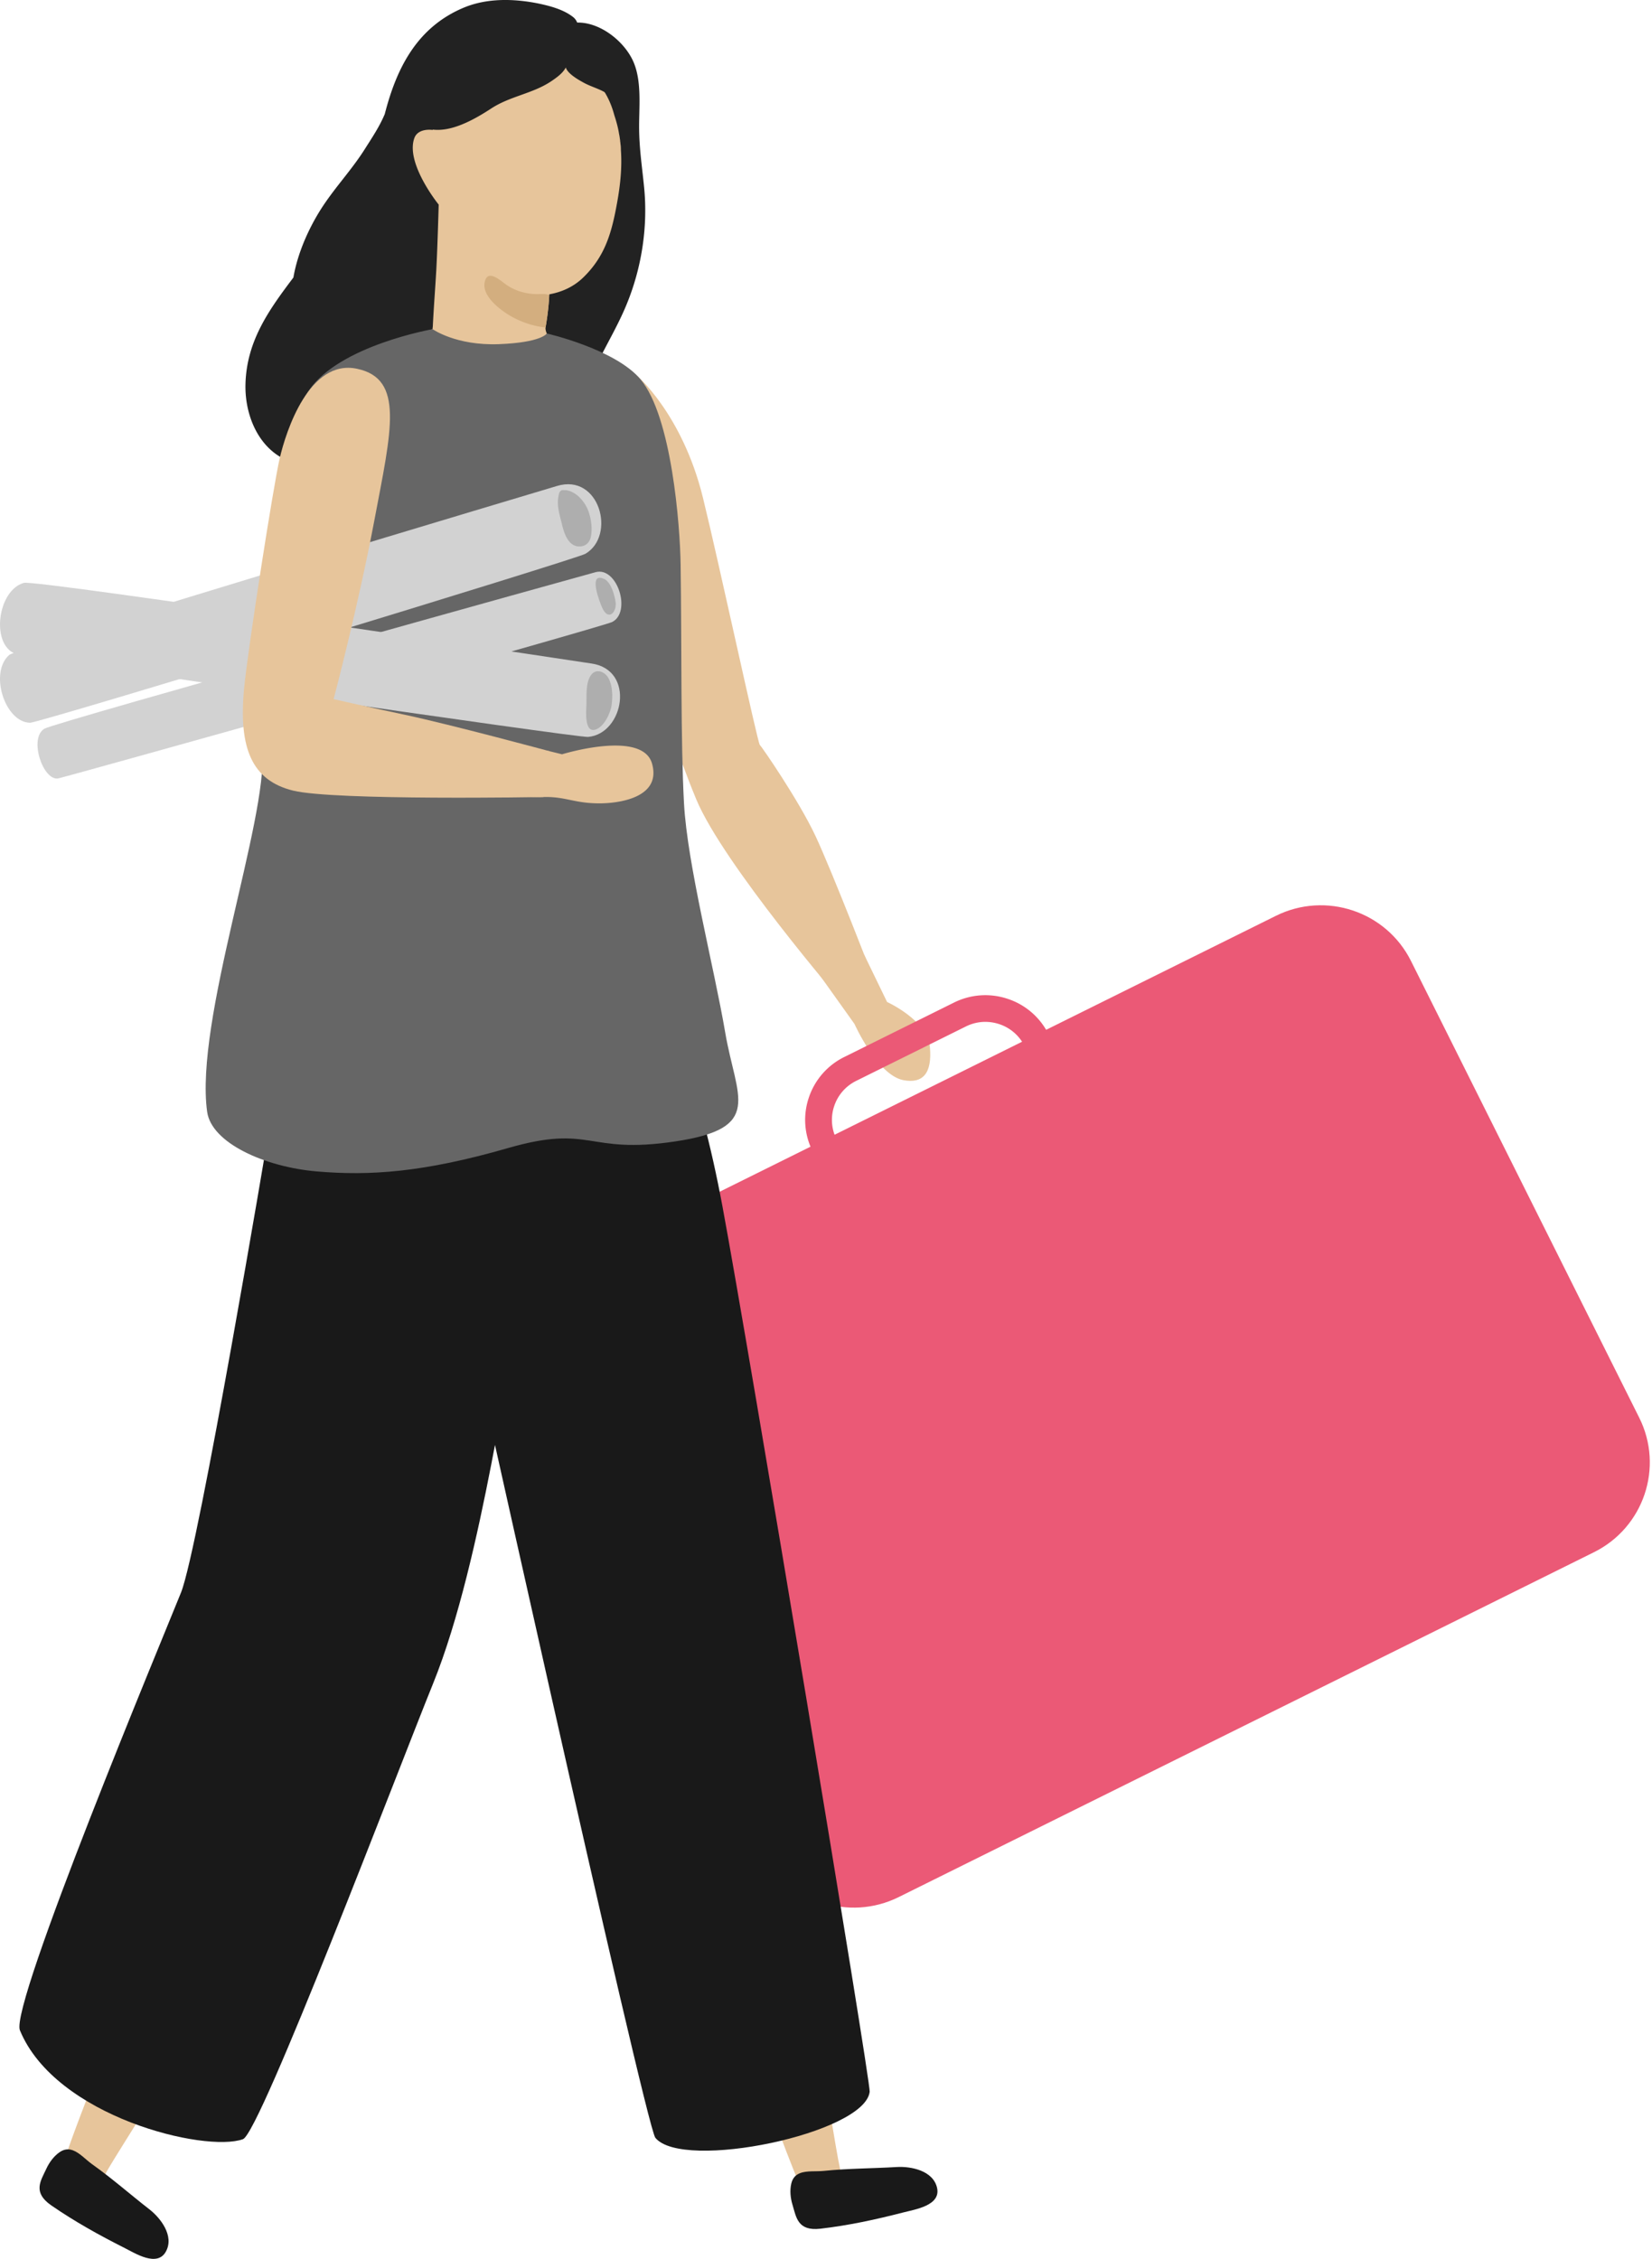 <svg width="117" height="160" viewBox="0 0 117 160" fill="none" xmlns="http://www.w3.org/2000/svg">
    <path fill-rule="evenodd" clip-rule="evenodd" d="M45.066 26.565s3.256 2.74 4.717 8.682c1.154 4.693 3.87 17.359 4.028 17.513.158.154 2.756 3.925 3.94 6.444 1.185 2.518 4.196 10.315 4.196 10.315l-2.291 1.495s-8.451-9.833-10.347-14.4c-1.377-3.319-2.686-7.473-2.686-7.473l-1.557-22.576z" fill="#E7C59B"/>
    <path fill-rule="evenodd" clip-rule="evenodd" d="M62.824 70.972s2.859 1.294 3.033 3.179c.174 1.884-.503 2.618-1.87 2.36-1.853-.35-3.47-3.982-3.47-3.982l-3.708-5.202 4.396.3 1.62 3.345z" fill="#E7C59B"/>
    <path fill-rule="evenodd" clip-rule="evenodd" d="m112.89 109.946-49.243 24.429c-3.526 1.749-7.807.319-9.562-3.194L37.917 98.826c-1.756-3.513-.32-7.78 3.206-9.528l49.243-24.43c3.525-1.748 7.807-.318 9.562 3.195l16.168 32.355c1.756 3.513.32 7.78-3.206 9.528z" fill="#EB5976"/>
    <path fill-rule="evenodd" clip-rule="evenodd" d="M69.785 72.38c-.472 0-.942.11-1.377.326l-7.77 3.854c-.74.368-1.293 1-1.556 1.781a3.056 3.056 0 0 0 .164 2.356l.525 1.049 13.313-6.605-.524-1.049a3.075 3.075 0 0 0-1.788-1.55 3.115 3.115 0 0 0-.987-.161zM58.918 84.279l-1.369-2.74a4.925 4.925 0 0 1-.264-3.797 4.948 4.948 0 0 1 2.508-2.872l7.77-3.855a4.977 4.977 0 0 1 3.811-.263 4.954 4.954 0 0 1 2.883 2.5l1.369 2.74-16.708 8.287z" fill="#EB5976"/>
    <path fill-rule="evenodd" clip-rule="evenodd" d="M45.618 13.266c-.139-1.41-.347-2.77-.353-4.186-.013-1.474.196-3.236-.373-4.628-.607-1.48-2.363-2.89-4.013-2.852a.948.948 0 0 0-.328-.422C39.868.656 38.914.411 38.093.24 36.38-.1 34.498-.144 32.86.536 29.519 1.927 28.078 4.85 27.25 8.08c-.379.9-.891 1.656-1.409 2.474-.884 1.404-2.01 2.606-2.932 3.985-.929 1.392-1.807 3.248-2.13 5.118-1.699 2.255-3.291 4.446-3.392 7.487-.088 2.619 1.27 5.395 4.082 5.78 1.497.206 3.298.043 4.681-.6.924-.421 1.864-.95 2.857-1.202 1.01-.252 2.135.044 3.153.126 2.982.227 5.56-.604 7.538-2.638.031.17.29.233.423.12.998-.8 1.737-2.104 2.294-3.217.638-1.279 1.39-2.563 1.933-3.878 1.093-2.62 1.549-5.547 1.27-8.368z" fill="#222"/>
    <path fill-rule="evenodd" clip-rule="evenodd" d="M4.352 153.685a1.5 1.5 0 0 1 .013-.052c.434-1.581 2.653-7.272 3.324-8.761.329-.731 4.673.706 4.016 2.088-.553 1.162-3.55 5.777-4.173 6.901-.506.911-1.071 2.045-2.367 1.509-.687-.283-.973-1.009-.813-1.685z" fill="#E7C59B"/>
    <path fill-rule="evenodd" clip-rule="evenodd" d="M5.153 152.307c.492.176.935.68 1.365.984 1.425 1.013 2.696 2.138 4.073 3.209.775.604 1.763 1.868 1.161 2.976-.617 1.137-2.182.128-2.959-.264-1.783-.899-3.517-1.863-5.16-2.999-1.342-.927-.75-1.735-.36-2.578.209-.455.523-.894.938-1.185.337-.238.649-.248.942-.143zM36.622 95.174c-.582-.314-2.315 15.111-5.952 24.082-2.434 6-12.238 31.824-13.463 32.267-2.677.965-13.269-1.575-15.797-7.713-.732-1.777 10.146-27.859 11.41-31.007 1.263-3.147 6.176-32.423 6.176-32.423s8.333-5.667 10.24-4.722c1.907.944 9.688 8.185 9.668 9.129-.02.944-2.282 10.387-2.282 10.387z" fill="#191919"/>
    <path fill-rule="evenodd" clip-rule="evenodd" d="M43.702 14.375c-.373 2.07-.828 3.745-2.37 5.256-.683.674-1.523 1.052-2.42 1.215 0 .02-.013.032-.013.05 0 .045-.006.102-.006.146 0 .05-.006.1-.013.151.007.012 0 .018 0 .025a19.827 19.827 0 0 1-.24 1.97c-.05.328.291.838.462 1.002.922.906-.74 2.304-1.397 2.637-.966.491-2.357.963-3.469.788-1.428-.227-5.048-2.267-3.753-4.175.038-.063.088-.113.152-.125 0-.064.012-.114.018-.183.064-1.335.17-2.663.247-4.004.088-1.656.17-4.634.17-4.634s-2.369-2.921-1.725-4.709c.266-.743 1.296-.58 1.296-.58.22-.629.455-1.253.701-1.869.487-1.26 1.63-2.48 2.856-3.067 1.801-.85 4.588-.579 6.32.252 1.711.812 2.577 2.084 2.994 3.652.133.403.246.812.316 1.215 0 .013.006.031.006.045.026.125.05.245.063.37.013.076.026.145.026.22.012.051.018.101.018.152.026.144.032.29.032.435.09 1.24-.038 2.492-.271 3.765z" fill="#E7C59B"/>
    <path fill-rule="evenodd" clip-rule="evenodd" d="M36.35 22.489c.685.36 1.486.63 2.288.705.11-.652.2-1.305.247-1.975a.148.148 0 0 0-.035-.01c.012-.004.023-.012.035-.015.001-.052.01-.1.01-.152-.003-.044.005-.097.007-.143-.347-.127-.62-.046-1.047-.071-.715-.038-1.427-.257-2.007-.667-.45-.323-1.364-1.167-1.53-.115-.163 1.012 1.272 2.04 2.032 2.443z" fill="#D3AE7F"/>
    <path fill-rule="evenodd" clip-rule="evenodd" d="m56.972 155.493-.024-.048c-.724-1.472-2.835-7.203-3.321-8.761-.238-.766 3.974-2.55 4.398-1.08.357 1.235 1.172 6.673 1.45 7.926.225 1.016.554 2.24-.774 2.692-.704.239-1.402-.116-1.729-.729z" fill="#E7C59B"/>
    <path fill-rule="evenodd" clip-rule="evenodd" d="M56.656 153.931c.486-.192 1.152-.106 1.677-.161 1.74-.179 3.442-.172 5.186-.276.98-.057 2.561.24 2.845 1.468.291 1.26-1.552 1.534-2.395 1.751-1.935.501-3.875.919-5.862 1.15-1.62.188-1.713-.809-1.98-1.696-.145-.48-.2-1.017-.083-1.509.096-.399.322-.612.612-.727zM42.793 67.309s5.04.217 8.377 18.156c1.83 9.845 10.507 62 10.423 62.699-.356 2.955-13.238 5.636-15.178 3.262-.705-.862-14.389-62.704-14.389-62.704l-2.792-16.57s.203-4.555 1.972-5.583c1.768-1.029 11.587.74 11.587.74z" fill="#191919"/>
    <path fill-rule="evenodd" clip-rule="evenodd" d="M30.639 23.316s1.658 1.18 4.698 1.062c3.04-.118 3.39-.758 3.39-.758s4.839 1.105 6.633 3.245c2.212 2.637 2.804 10.35 2.844 13.143.083 5.881.002 12.552.239 16.895s2.13 11.594 2.92 16.237c.79 4.643 2.765 6.768-3.554 7.712s-5.844-1.259-11.847.472c-6.003 1.731-9.794 1.968-13.507 1.652-3.712-.314-7.476-2.02-7.784-4.223-.897-6.425 4.295-20.727 3.9-25.547-.394-4.82.596-21.567 3.306-25.554 2.161-3.182 8.762-4.336 8.762-4.336z" fill="#666"/>
    <path fill-rule="evenodd" clip-rule="evenodd" d="M44.066 7.317a1.54 1.54 0 0 0-.082-.353c.17-.925-.828-1.693-1.416-2.285-.36-.36-.935-.617-1.396-.806-.36-.145-.626-.34-.954-.27-.367-.215-.626-.593-1.075-.75-1.169-.41-3.077-.359-4.201.138a9.434 9.434 0 0 0-3.248 2.418c-.644.755-1.087 1.272-1.99 1.738-.323.164-.79.276-.986.604-.07.12.006.251.126.29 1.542 2.178 4.126.831 5.94-.353 1.365-.894 2.944-1.045 4.284-1.951.461-.315.802-.58 1.004-.958.127.46.98.92 1.277 1.083.448.246.947.384 1.396.624.48.252.638.617.885 1.076.037.07.126.126.209.12.22-.012.24-.17.227-.365z" fill="#222"/>
    <path fill-rule="evenodd" clip-rule="evenodd" d="M39.435 34.426C39.194 34.5 1.322 45.806.649 46.395c-1.425 1.246-.311 4.77 1.483 4.8.631.01 38.673-11.59 39.32-11.965 2.203-1.277 1.015-5.737-2.017-4.804z" fill="#D2D2D2"/>
    <path fill-rule="evenodd" clip-rule="evenodd" d="M39.589 34.976c.03-.12.111-.249.253-.259a.9.9 0 0 1 .181.006c.012-.001.02-.01.033-.008.605.074 1.085.53 1.393 1.027.375.602.548 1.605.393 2.304-.083.37-.347.629-.731.659-.822.063-1.147-.875-1.298-1.513-.18-.757-.43-1.42-.224-2.216z" fill="#AEAEAE"/>
    <path fill-rule="evenodd" clip-rule="evenodd" d="M41.884 46.997c-.25-.037-39.336-5.957-40.197-5.712-1.822.519-2.328 4.18-.72 4.97.567.28 39.932 6.007 40.678 5.943 2.54-.214 3.38-4.752.24-5.201z" fill="#D2D2D2"/>
    <path fill-rule="evenodd" clip-rule="evenodd" d="M41.533 49.903c-.011.386-.176 2.022.63 1.779.624-.187 1.09-1.198 1.159-1.775.071-.597.071-1.306-.218-1.854-.26-.494-.907-.749-1.27-.204-.363.548-.283 1.423-.301 2.054z" fill="#AEAEAE"/>
    <path fill-rule="evenodd" clip-rule="evenodd" d="M42.197 40.524c-.244.063-38.278 10.634-39.048 11.09-1.137.672-.093 3.735.984 3.52.62-.124 38.557-10.74 39.224-11.077 1.378-.698.367-3.921-1.16-3.533z" fill="#D2D2D2"/>
    <path fill-rule="evenodd" clip-rule="evenodd" d="M42.787 41.008c.49.224.734 1.14.808 1.612.11.706-.484 1.41-.934.454-.162-.345-1.058-2.61.126-2.066z" fill="#AEAEAE"/>
    <path fill-rule="evenodd" clip-rule="evenodd" d="M25.28 26.119c3.379.708 2.436 4.366 1.248 10.662-1.188 6.296-2.9 12.738-2.9 12.738s1.738.405 5.056 1.113c3.317.708 10.219 2.574 10.219 2.574l-.423 3.25s-14.798.263-17.721-.455c-2.922-.718-3.87-3.008-3.474-7.212.263-2.797 2.079-14.421 2.526-16.336.448-1.915 2.092-7.042 5.47-6.334z" fill="#E7C59B"/>
    <path fill-rule="evenodd" clip-rule="evenodd" d="M31.219 52.56c.947-.348 7.687.646 7.687.646l.899.222s5.69-1.759 6.374.659c.683 2.416-2.35 2.795-3.576 2.815-1.914.03-2.5-.492-4.12-.446-1.152.032-2.907-.18-4.057-.17-.897.007-1.824.162-2.676-.157-.294-.109-.238-.487.039-.57.353-.105.945.034 1.243-.205.598-.481-.495-.667-.554-1.058-.006-.04.095-.38.122-.358a.79.79 0 0 1-.24-.304c-.514-.099-1.021-.235-1.262-.73-.056-.117-.01-.295.12-.343z" fill="#E7C59B"/>
</svg>
